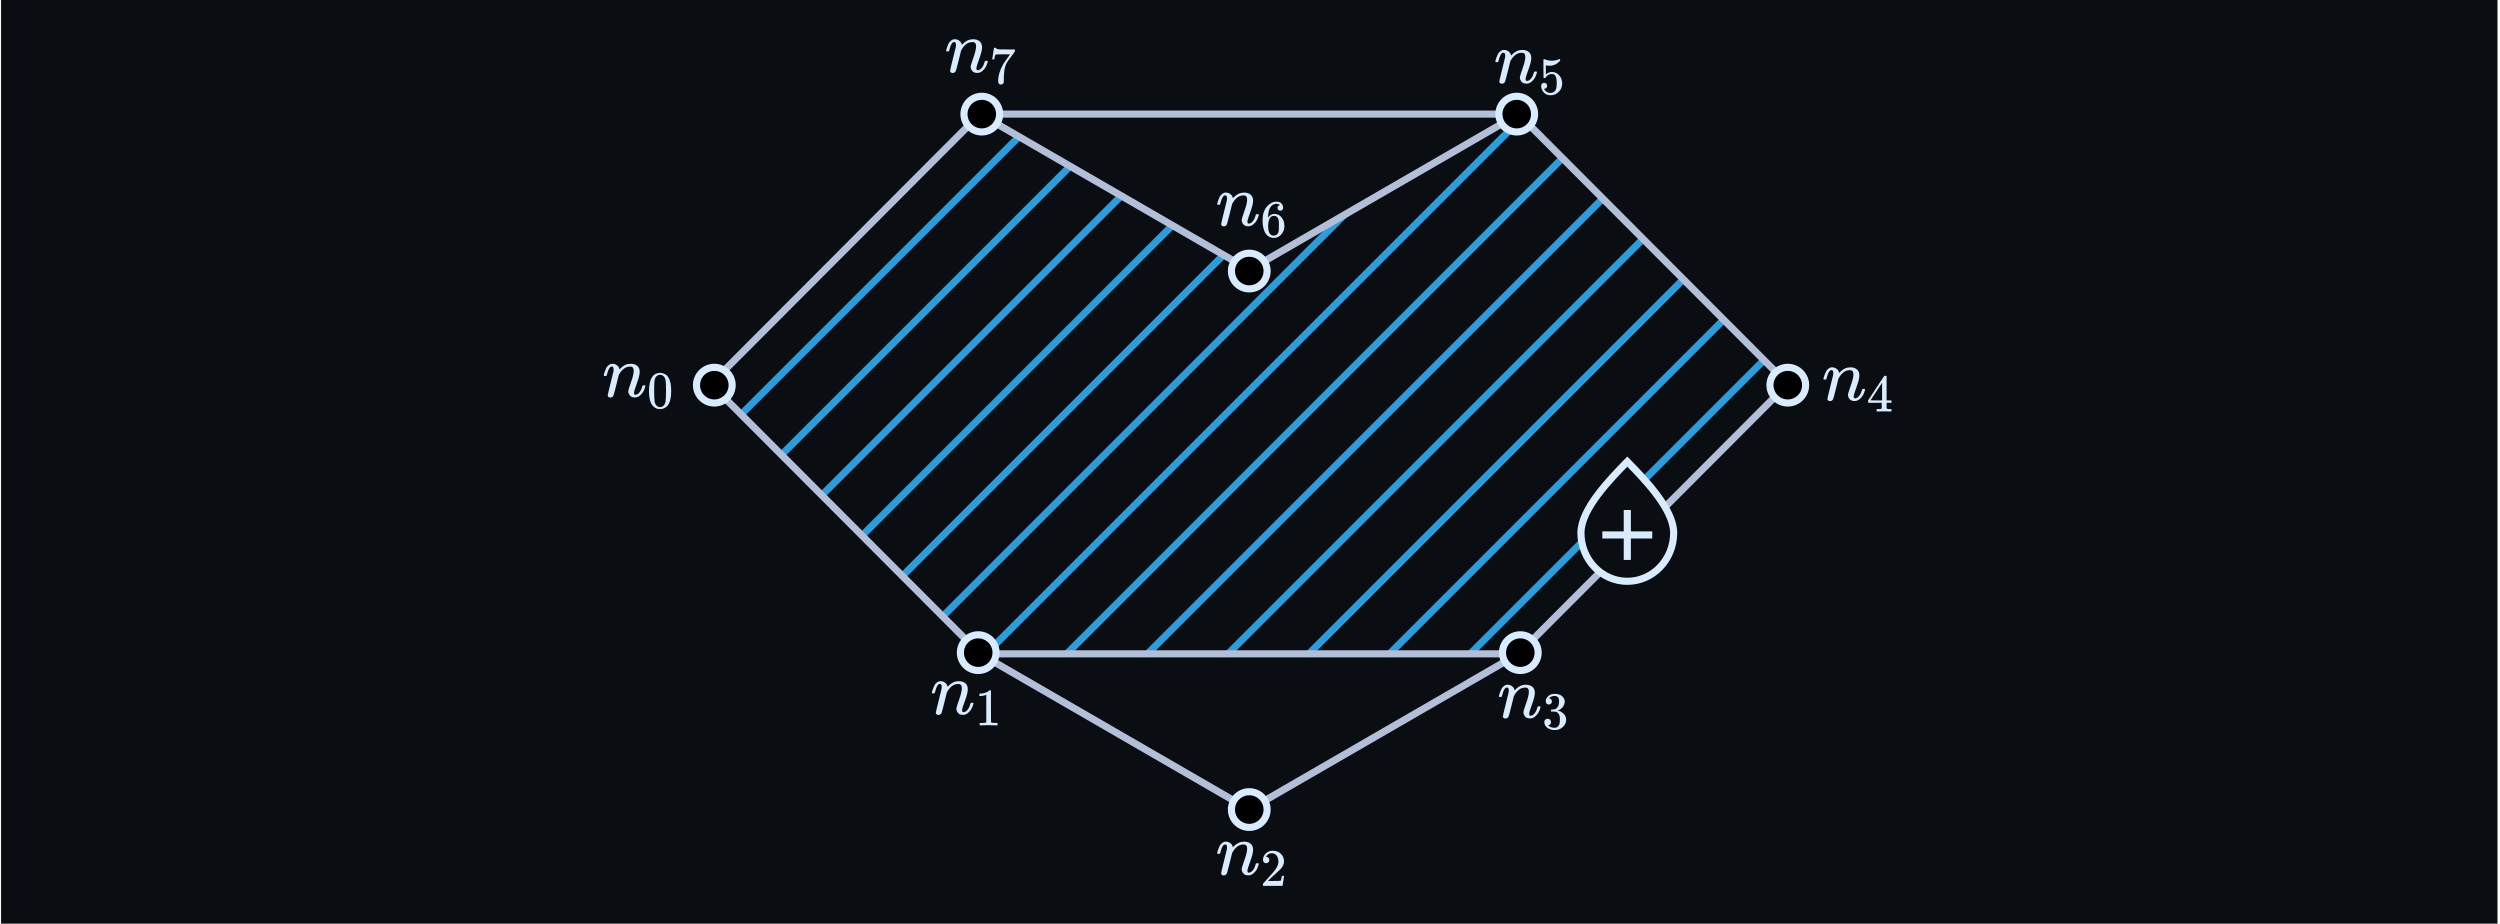 <svg width="701" height="259" viewBox="0 0 701 259" fill="none" xmlns="http://www.w3.org/2000/svg">
<rect width="700" height="259" transform="translate(0.295)" fill="#0A0D12"/>
<mask id="mask0_99_617" style="mask-type:alpha" maskUnits="userSpaceOnUse" x="199" y="32" width="303" height="152">
<path d="M425.795 32L350.295 75.667L274.795 32L199.295 107.667L274.795 183.333H425.795L501.295 107.667L425.795 32Z" fill="#C4C4C4"/>
</mask>
<g mask="url(#mask0_99_617)">
<path d="M68.588 210.21L428.505 -149.707M79.901 221.524L439.819 -138.393M91.215 232.838L451.132 -127.08M125.156 266.779L485.074 -93.138M147.783 289.406L507.701 -70.511M136.47 278.093L496.387 -81.825M159.098 300.72L519.015 -59.197M113.843 255.465L473.76 -104.452M102.529 244.151L462.447 -115.766M170.411 312.034L530.328 -47.884M181.725 323.347L541.642 -36.57M193.038 334.661L552.955 -25.256M226.979 368.602L586.897 8.685M249.607 391.23L609.525 31.312M238.293 379.916L598.21 19.998M260.921 402.543L620.838 42.626M215.666 357.288L575.583 -2.629M204.353 345.975L564.27 -13.943" stroke="#2D9CDB" stroke-width="2"/>
</g>
<path d="M274.795 32H425.795M274.795 32L350.295 75.667L425.795 32M274.795 32L199.295 107.667L274.795 183.333M425.795 32L501.295 107.667L425.795 183.333M425.795 183.333L350.295 227L274.795 183.333M425.795 183.333H274.795" stroke="#B3BFD8" stroke-width="2"/>
<circle cx="200.295" cy="108" r="5" fill="black" stroke="#D9EBFF" stroke-width="2"/>
<circle cx="275.295" cy="32" r="5" fill="black" stroke="#D9EBFF" stroke-width="2"/>
<circle cx="425.295" cy="32" r="5" fill="black" stroke="#D9EBFF" stroke-width="2"/>
<circle cx="350.295" cy="76" r="5" fill="black" stroke="#D9EBFF" stroke-width="2"/>
<circle cx="350.295" cy="227" r="5" fill="black" stroke="#D9EBFF" stroke-width="2"/>
<circle cx="426.295" cy="183" r="5" fill="black" stroke="#D9EBFF" stroke-width="2"/>
<circle cx="274.295" cy="183" r="5" fill="black" stroke="#D9EBFF" stroke-width="2"/>
<circle cx="501.295" cy="108" r="5" fill="black" stroke="#D9EBFF" stroke-width="2"/>
<path d="M169.295 105.241C169.309 105.157 169.33 105.046 169.358 104.907C169.385 104.767 169.469 104.502 169.608 104.112C169.748 103.722 169.887 103.395 170.027 103.13C170.166 102.865 170.396 102.607 170.716 102.356C171.037 102.106 171.357 101.987 171.678 102.001C172.179 102.001 172.597 102.127 172.932 102.377C173.266 102.628 173.475 102.865 173.559 103.088C173.643 103.311 173.684 103.457 173.684 103.527C173.684 103.555 173.691 103.569 173.705 103.569L173.935 103.339C174.785 102.447 175.754 102.001 176.841 102.001C177.593 102.001 178.199 102.189 178.659 102.565C179.119 102.942 179.356 103.492 179.37 104.217C179.384 104.941 179.119 106.035 178.576 107.498C178.032 108.962 177.767 109.846 177.781 110.153C177.781 110.515 177.9 110.696 178.137 110.696C178.22 110.696 178.283 110.689 178.325 110.676C178.729 110.606 179.091 110.341 179.412 109.881C179.732 109.421 179.976 108.864 180.143 108.209C180.171 108.098 180.31 108.042 180.561 108.042C180.84 108.042 180.979 108.098 180.979 108.209C180.979 108.223 180.951 108.328 180.896 108.523C180.784 108.927 180.631 109.324 180.436 109.714C180.241 110.104 179.92 110.494 179.474 110.885C179.028 111.275 178.548 111.463 178.032 111.449C177.377 111.449 176.903 111.261 176.611 110.885C176.318 110.508 176.172 110.118 176.172 109.714C176.172 109.449 176.423 108.613 176.924 107.206C177.426 105.798 177.684 104.739 177.698 104.029C177.698 103.206 177.391 102.795 176.778 102.795H176.673C175.475 102.795 174.465 103.499 173.643 104.907L173.496 105.157L172.807 107.958C172.347 109.784 172.082 110.766 172.012 110.905C171.831 111.282 171.531 111.47 171.113 111.47C170.932 111.47 170.786 111.428 170.674 111.344C170.563 111.261 170.486 111.177 170.445 111.094C170.403 111.01 170.389 110.94 170.403 110.885C170.403 110.703 170.668 109.568 171.197 107.477C171.727 105.387 172.005 104.252 172.033 104.07C172.047 104.001 172.054 103.841 172.054 103.59C172.054 103.046 171.887 102.774 171.552 102.774C171.023 102.774 170.584 103.471 170.236 104.865C170.152 105.143 170.11 105.29 170.11 105.304C170.082 105.387 169.95 105.429 169.713 105.429H169.42C169.337 105.345 169.295 105.283 169.295 105.241Z" fill="#D9EBFF"/>
<path d="M182.821 105.743C183.373 104.945 184.126 104.546 185.082 104.546C185.555 104.546 186.028 104.674 186.501 104.93C186.974 105.186 187.358 105.639 187.653 106.289C188.018 107.107 188.2 108.23 188.2 109.659C188.2 111.186 187.988 112.353 187.565 113.161C187.368 113.575 187.097 113.905 186.752 114.151C186.407 114.397 186.107 114.55 185.851 114.609C185.594 114.668 185.343 114.703 185.097 114.713C184.841 114.713 184.585 114.683 184.328 114.624C184.072 114.565 183.772 114.407 183.427 114.151C183.082 113.895 182.811 113.565 182.614 113.161C182.191 112.353 181.979 111.186 181.979 109.659C181.979 107.944 182.26 106.639 182.821 105.743ZM186.146 105.565C185.851 105.25 185.501 105.092 185.097 105.092C184.683 105.092 184.328 105.25 184.033 105.565C183.787 105.821 183.624 106.176 183.545 106.629C183.466 107.082 183.427 108.028 183.427 109.467C183.427 111.023 183.466 112.048 183.545 112.54C183.624 113.033 183.801 113.422 184.077 113.708C184.353 114.003 184.693 114.151 185.097 114.151C185.491 114.151 185.826 114.003 186.102 113.708C186.388 113.412 186.565 112.998 186.634 112.466C186.703 111.934 186.742 110.934 186.752 109.467C186.752 108.038 186.713 107.097 186.634 106.644C186.555 106.191 186.392 105.831 186.146 105.565Z" fill="#D9EBFF"/>
<path d="M261.295 194.241C261.309 194.157 261.33 194.046 261.358 193.907C261.385 193.767 261.469 193.502 261.608 193.112C261.748 192.722 261.887 192.395 262.027 192.13C262.166 191.865 262.396 191.607 262.716 191.356C263.037 191.106 263.357 190.987 263.678 191.001C264.179 191.001 264.597 191.127 264.932 191.377C265.266 191.628 265.475 191.865 265.559 192.088C265.643 192.311 265.684 192.457 265.684 192.527C265.684 192.555 265.691 192.569 265.705 192.569L265.935 192.339C266.785 191.447 267.754 191.001 268.841 191.001C269.593 191.001 270.199 191.189 270.659 191.565C271.119 191.942 271.356 192.492 271.37 193.217C271.384 193.941 271.119 195.035 270.576 196.498C270.032 197.962 269.767 198.846 269.781 199.153C269.781 199.515 269.9 199.696 270.137 199.696C270.22 199.696 270.283 199.689 270.325 199.676C270.729 199.606 271.091 199.341 271.412 198.881C271.732 198.421 271.976 197.864 272.143 197.209C272.171 197.098 272.31 197.042 272.561 197.042C272.84 197.042 272.979 197.098 272.979 197.209C272.979 197.223 272.951 197.328 272.896 197.523C272.784 197.927 272.631 198.324 272.436 198.714C272.241 199.104 271.92 199.494 271.474 199.885C271.028 200.275 270.548 200.463 270.032 200.449C269.377 200.449 268.903 200.261 268.611 199.885C268.318 199.508 268.172 199.118 268.172 198.714C268.172 198.449 268.423 197.613 268.924 196.206C269.426 194.798 269.684 193.739 269.698 193.029C269.698 192.206 269.391 191.795 268.778 191.795H268.673C267.475 191.795 266.465 192.499 265.643 193.907L265.496 194.157L264.807 196.958C264.347 198.784 264.082 199.766 264.012 199.905C263.831 200.282 263.531 200.47 263.113 200.47C262.932 200.47 262.786 200.428 262.674 200.344C262.563 200.261 262.486 200.177 262.445 200.094C262.403 200.01 262.389 199.94 262.403 199.885C262.403 199.703 262.668 198.568 263.197 196.477C263.727 194.387 264.005 193.252 264.033 193.07C264.047 193.001 264.054 192.841 264.054 192.59C264.054 192.046 263.887 191.774 263.552 191.774C263.023 191.774 262.584 192.471 262.236 193.865C262.152 194.143 262.11 194.29 262.11 194.304C262.082 194.387 261.95 194.429 261.713 194.429H261.42C261.337 194.345 261.295 194.283 261.295 194.241Z" fill="#D9EBFF"/>
<path d="M276.55 194.846L276.358 194.92C276.22 194.969 276.023 195.018 275.767 195.068C275.511 195.117 275.225 195.151 274.91 195.171H274.629V194.491H274.91C275.373 194.472 275.801 194.398 276.195 194.27C276.59 194.142 276.865 194.023 277.023 193.915C277.181 193.807 277.319 193.698 277.437 193.59C277.457 193.56 277.516 193.546 277.614 193.546C277.703 193.546 277.787 193.575 277.865 193.634V198.053L277.88 202.486C277.949 202.555 278.008 202.599 278.057 202.619C278.107 202.639 278.225 202.659 278.412 202.678C278.599 202.698 278.905 202.708 279.328 202.708H279.713V203.388H279.55C279.343 203.358 278.56 203.343 277.2 203.343C275.86 203.343 275.087 203.358 274.88 203.388H274.703V202.708H275.087C275.304 202.708 275.491 202.708 275.649 202.708C275.806 202.708 275.929 202.703 276.018 202.693C276.107 202.683 276.186 202.668 276.255 202.649C276.324 202.629 276.363 202.619 276.373 202.619C276.383 202.619 276.412 202.595 276.461 202.545C276.511 202.496 276.54 202.476 276.55 202.486V194.846Z" fill="#D9EBFF"/>
<path d="M341.295 239.241C341.309 239.157 341.33 239.046 341.358 238.907C341.385 238.767 341.469 238.502 341.608 238.112C341.748 237.722 341.887 237.395 342.027 237.13C342.166 236.865 342.396 236.607 342.716 236.356C343.037 236.106 343.357 235.987 343.678 236.001C344.179 236.001 344.597 236.127 344.932 236.377C345.266 236.628 345.475 236.865 345.559 237.088C345.643 237.311 345.684 237.457 345.684 237.527C345.684 237.555 345.691 237.569 345.705 237.569L345.935 237.339C346.785 236.447 347.754 236.001 348.841 236.001C349.593 236.001 350.199 236.189 350.659 236.565C351.119 236.942 351.356 237.492 351.37 238.217C351.384 238.941 351.119 240.035 350.576 241.498C350.032 242.962 349.767 243.846 349.781 244.153C349.781 244.515 349.9 244.696 350.137 244.696C350.22 244.696 350.283 244.689 350.325 244.676C350.729 244.606 351.091 244.341 351.412 243.881C351.732 243.421 351.976 242.864 352.143 242.209C352.171 242.098 352.31 242.042 352.561 242.042C352.84 242.042 352.979 242.098 352.979 242.209C352.979 242.223 352.951 242.328 352.896 242.523C352.784 242.927 352.631 243.324 352.436 243.714C352.241 244.104 351.92 244.494 351.474 244.885C351.028 245.275 350.548 245.463 350.032 245.449C349.377 245.449 348.903 245.261 348.611 244.885C348.318 244.508 348.172 244.118 348.172 243.714C348.172 243.449 348.423 242.613 348.924 241.206C349.426 239.798 349.684 238.739 349.698 238.029C349.698 237.206 349.391 236.795 348.778 236.795H348.673C347.475 236.795 346.465 237.499 345.643 238.907L345.496 239.157L344.807 241.958C344.347 243.784 344.082 244.766 344.012 244.905C343.831 245.282 343.531 245.47 343.113 245.47C342.932 245.47 342.786 245.428 342.674 245.344C342.563 245.261 342.486 245.177 342.445 245.094C342.403 245.01 342.389 244.94 342.403 244.885C342.403 244.703 342.668 243.568 343.197 241.477C343.727 239.387 344.005 238.252 344.033 238.07C344.047 238.001 344.054 237.841 344.054 237.59C344.054 237.046 343.887 236.774 343.552 236.774C343.023 236.774 342.584 237.471 342.236 238.865C342.152 239.143 342.11 239.29 342.11 239.304C342.082 239.387 341.95 239.429 341.713 239.429H341.42C341.337 239.345 341.295 239.283 341.295 239.241Z" fill="#D9EBFF"/>
<path d="M355.013 242.048C354.747 242.048 354.535 241.959 354.378 241.782C354.22 241.605 354.141 241.388 354.141 241.132C354.141 240.432 354.402 239.826 354.925 239.314C355.447 238.802 356.097 238.546 356.875 238.546C357.772 238.546 358.521 238.821 359.121 239.373C359.722 239.925 360.028 240.639 360.038 241.516C360.038 241.94 359.939 242.343 359.742 242.728C359.545 243.112 359.309 243.447 359.033 243.733C358.757 244.018 358.363 244.383 357.851 244.826C357.496 245.132 357.003 245.585 356.373 246.186L355.501 247.013L356.624 247.028C358.171 247.028 358.993 247.003 359.092 246.954C359.161 246.934 359.279 246.496 359.447 245.639V245.595H360.038V245.639C360.028 245.668 359.964 246.117 359.846 246.984C359.727 247.851 359.653 248.304 359.624 248.343V248.388H354.141V247.929C354.141 247.861 354.171 247.787 354.23 247.708C354.289 247.629 354.437 247.457 354.673 247.191C354.959 246.875 355.205 246.599 355.412 246.363C355.501 246.265 355.668 246.082 355.915 245.816C356.161 245.55 356.328 245.368 356.417 245.269C356.506 245.171 356.649 245.008 356.846 244.782C357.043 244.555 357.181 244.388 357.259 244.279C357.338 244.171 357.452 244.023 357.599 243.836C357.747 243.649 357.851 243.491 357.91 243.363C357.969 243.235 358.043 243.092 358.131 242.935C358.22 242.777 358.284 242.619 358.323 242.462C358.363 242.304 358.397 242.156 358.427 242.018C358.456 241.88 358.471 241.718 358.471 241.531C358.471 240.91 358.304 240.373 357.969 239.92C357.634 239.467 357.156 239.24 356.535 239.24C356.21 239.24 355.925 239.324 355.678 239.491C355.432 239.659 355.26 239.821 355.161 239.979C355.062 240.137 355.013 240.23 355.013 240.26C355.013 240.27 355.038 240.275 355.087 240.275C355.264 240.275 355.447 240.343 355.634 240.481C355.821 240.619 355.915 240.846 355.915 241.161C355.915 241.408 355.836 241.614 355.678 241.782C355.521 241.949 355.299 242.038 355.013 242.048Z" fill="#D9EBFF"/>
<path d="M420.295 195.241C420.309 195.157 420.33 195.046 420.358 194.907C420.385 194.767 420.469 194.502 420.608 194.112C420.748 193.722 420.887 193.395 421.027 193.13C421.166 192.865 421.396 192.607 421.716 192.356C422.037 192.106 422.357 191.987 422.678 192.001C423.179 192.001 423.597 192.127 423.932 192.377C424.266 192.628 424.475 192.865 424.559 193.088C424.643 193.311 424.684 193.457 424.684 193.527C424.684 193.555 424.691 193.569 424.705 193.569L424.935 193.339C425.785 192.447 426.754 192.001 427.841 192.001C428.593 192.001 429.199 192.189 429.659 192.565C430.119 192.942 430.356 193.492 430.37 194.217C430.384 194.941 430.119 196.035 429.576 197.498C429.032 198.962 428.767 199.846 428.781 200.153C428.781 200.515 428.9 200.696 429.137 200.696C429.22 200.696 429.283 200.689 429.325 200.676C429.729 200.606 430.091 200.341 430.412 199.881C430.732 199.421 430.976 198.864 431.143 198.209C431.171 198.098 431.31 198.042 431.561 198.042C431.84 198.042 431.979 198.098 431.979 198.209C431.979 198.223 431.951 198.328 431.896 198.523C431.784 198.927 431.631 199.324 431.436 199.714C431.241 200.104 430.92 200.494 430.474 200.885C430.028 201.275 429.548 201.463 429.032 201.449C428.377 201.449 427.903 201.261 427.611 200.885C427.318 200.508 427.172 200.118 427.172 199.714C427.172 199.449 427.423 198.613 427.924 197.206C428.426 195.798 428.684 194.739 428.698 194.029C428.698 193.206 428.391 192.795 427.778 192.795H427.673C426.475 192.795 425.465 193.499 424.643 194.907L424.496 195.157L423.807 197.958C423.347 199.784 423.082 200.766 423.012 200.905C422.831 201.282 422.531 201.47 422.113 201.47C421.932 201.47 421.786 201.428 421.674 201.344C421.563 201.261 421.486 201.177 421.445 201.094C421.403 201.01 421.389 200.94 421.403 200.885C421.403 200.703 421.668 199.568 422.197 197.477C422.727 195.387 423.005 194.252 423.033 194.07C423.047 194.001 423.054 193.841 423.054 193.59C423.054 193.046 422.887 192.774 422.552 192.774C422.023 192.774 421.584 193.471 421.236 194.865C421.152 195.143 421.11 195.29 421.11 195.304C421.082 195.387 420.95 195.429 420.713 195.429H420.42C420.337 195.345 420.295 195.283 420.295 195.241Z" fill="#D9EBFF"/>
<path d="M434.279 197.545C434.013 197.545 433.806 197.462 433.659 197.294C433.511 197.127 433.432 196.91 433.422 196.644C433.422 196.102 433.659 195.619 434.131 195.196C434.604 194.772 435.176 194.56 435.846 194.56C436.19 194.56 436.407 194.565 436.496 194.575C437.225 194.693 437.782 194.954 438.166 195.358C438.55 195.762 438.747 196.201 438.757 196.674C438.757 197.186 438.589 197.683 438.254 198.166C437.92 198.649 437.456 198.999 436.865 199.215L436.821 199.245C436.821 199.255 436.865 199.27 436.954 199.289C437.043 199.309 437.186 199.353 437.383 199.422C437.58 199.491 437.767 199.595 437.944 199.733C438.752 200.255 439.156 200.944 439.156 201.801C439.156 202.58 438.851 203.26 438.24 203.841C437.629 204.422 436.856 204.713 435.92 204.713C435.131 204.713 434.452 204.501 433.88 204.077C433.309 203.654 433.023 203.117 433.023 202.466C433.023 202.191 433.112 201.969 433.289 201.801C433.466 201.634 433.688 201.545 433.954 201.535C434.23 201.535 434.457 201.624 434.634 201.801C434.811 201.979 434.9 202.2 434.9 202.466C434.9 202.575 434.885 202.673 434.856 202.762C434.826 202.851 434.792 202.93 434.752 202.998C434.713 203.067 434.659 203.127 434.59 203.176C434.521 203.225 434.461 203.264 434.412 203.294C434.363 203.324 434.314 203.343 434.264 203.353C434.215 203.363 434.176 203.378 434.146 203.397L434.087 203.412C434.59 203.856 435.2 204.077 435.92 204.077C436.461 204.077 436.87 203.816 437.146 203.294C437.314 202.969 437.397 202.471 437.397 201.801V201.506C437.397 200.57 437.082 199.944 436.452 199.629C436.304 199.57 436.003 199.536 435.55 199.526L434.929 199.511L434.885 199.481C434.865 199.452 434.856 199.373 434.856 199.245C434.856 199.068 434.895 198.979 434.974 198.979C435.25 198.979 435.535 198.954 435.831 198.905C436.166 198.856 436.471 198.649 436.747 198.284C437.023 197.92 437.161 197.368 437.161 196.629V196.511C437.161 195.949 436.989 195.56 436.644 195.344C436.427 195.206 436.195 195.137 435.949 195.137C435.634 195.137 435.343 195.191 435.077 195.299C434.811 195.408 434.624 195.521 434.516 195.639C434.407 195.757 434.353 195.816 434.353 195.816H434.397C434.427 195.826 434.466 195.836 434.516 195.846C434.565 195.856 434.614 195.88 434.663 195.92C434.713 195.959 434.772 195.994 434.841 196.023C434.91 196.053 434.959 196.107 434.989 196.186C435.018 196.265 435.058 196.339 435.107 196.408C435.156 196.476 435.171 196.575 435.151 196.703C435.151 196.92 435.082 197.112 434.944 197.279C434.806 197.447 434.585 197.536 434.279 197.545Z" fill="#D9EBFF"/>
<path d="M511.295 106.241C511.309 106.157 511.33 106.046 511.358 105.907C511.385 105.767 511.469 105.502 511.608 105.112C511.748 104.722 511.887 104.395 512.027 104.13C512.166 103.865 512.396 103.607 512.716 103.356C513.037 103.106 513.357 102.987 513.678 103.001C514.179 103.001 514.597 103.127 514.932 103.377C515.266 103.628 515.475 103.865 515.559 104.088C515.643 104.311 515.684 104.457 515.684 104.527C515.684 104.555 515.691 104.569 515.705 104.569L515.935 104.339C516.785 103.447 517.754 103.001 518.841 103.001C519.593 103.001 520.199 103.189 520.659 103.565C521.119 103.942 521.356 104.492 521.37 105.217C521.384 105.941 521.119 107.035 520.576 108.498C520.032 109.962 519.767 110.846 519.781 111.153C519.781 111.515 519.9 111.696 520.137 111.696C520.22 111.696 520.283 111.689 520.325 111.676C520.729 111.606 521.091 111.341 521.412 110.881C521.732 110.421 521.976 109.864 522.143 109.209C522.171 109.098 522.31 109.042 522.561 109.042C522.84 109.042 522.979 109.098 522.979 109.209C522.979 109.223 522.951 109.328 522.896 109.523C522.784 109.927 522.631 110.324 522.436 110.714C522.241 111.104 521.92 111.494 521.474 111.885C521.028 112.275 520.548 112.463 520.032 112.449C519.377 112.449 518.903 112.261 518.611 111.885C518.318 111.508 518.172 111.118 518.172 110.714C518.172 110.449 518.423 109.613 518.924 108.206C519.426 106.798 519.684 105.739 519.698 105.029C519.698 104.206 519.391 103.795 518.778 103.795H518.673C517.475 103.795 516.465 104.499 515.643 105.907L515.496 106.157L514.807 108.958C514.347 110.784 514.082 111.766 514.012 111.905C513.831 112.282 513.531 112.47 513.113 112.47C512.932 112.47 512.786 112.428 512.674 112.344C512.563 112.261 512.486 112.177 512.445 112.094C512.403 112.01 512.389 111.94 512.403 111.885C512.403 111.703 512.668 110.568 513.197 108.477C513.727 106.387 514.005 105.252 514.033 105.07C514.047 105.001 514.054 104.841 514.054 104.59C514.054 104.046 513.887 103.774 513.552 103.774C513.023 103.774 512.584 104.471 512.236 105.865C512.152 106.143 512.11 106.29 512.11 106.304C512.082 106.387 511.95 106.429 511.713 106.429H511.42C511.337 106.345 511.295 106.283 511.295 106.241Z" fill="#D9EBFF"/>
<path d="M530.23 115.388C530.052 115.358 529.417 115.343 528.323 115.343C527.181 115.343 526.521 115.358 526.343 115.388H526.21V114.708H526.668C526.865 114.708 526.998 114.708 527.067 114.708C527.136 114.708 527.22 114.698 527.319 114.678C527.417 114.659 527.486 114.634 527.525 114.604C527.565 114.575 527.599 114.535 527.629 114.486C527.639 114.466 527.644 114.2 527.644 113.688V112.949H523.816V112.269L526.048 108.856C527.555 106.57 528.319 105.422 528.338 105.413C528.358 105.393 528.461 105.383 528.649 105.383H528.915L529.003 105.472V112.269H530.363V112.949H529.003V113.703C529.003 114.107 529.003 114.343 529.003 114.412C529.003 114.481 529.033 114.54 529.092 114.59C529.171 114.659 529.452 114.698 529.934 114.708H530.363V115.388H530.23ZM527.732 112.269V107.334L524.496 112.255L526.107 112.269H527.732Z" fill="#D9EBFF"/>
<path d="M419.295 17.241C419.309 17.157 419.33 17.046 419.358 16.907C419.385 16.767 419.469 16.502 419.608 16.112C419.748 15.722 419.887 15.395 420.027 15.13C420.166 14.865 420.396 14.607 420.716 14.356C421.037 14.106 421.357 13.987 421.678 14.001C422.179 14.001 422.597 14.127 422.932 14.377C423.266 14.628 423.475 14.865 423.559 15.088C423.643 15.311 423.684 15.457 423.684 15.527C423.684 15.555 423.691 15.569 423.705 15.569L423.935 15.339C424.785 14.447 425.754 14.001 426.841 14.001C427.593 14.001 428.199 14.189 428.659 14.566C429.119 14.942 429.356 15.492 429.37 16.217C429.384 16.941 429.119 18.035 428.576 19.498C428.032 20.962 427.767 21.846 427.781 22.153C427.781 22.515 427.9 22.696 428.137 22.696C428.22 22.696 428.283 22.689 428.325 22.675C428.729 22.606 429.091 22.341 429.412 21.881C429.732 21.421 429.976 20.864 430.143 20.209C430.171 20.098 430.31 20.042 430.561 20.042C430.84 20.042 430.979 20.098 430.979 20.209C430.979 20.223 430.951 20.328 430.896 20.523C430.784 20.927 430.631 21.324 430.436 21.714C430.241 22.104 429.92 22.494 429.474 22.885C429.028 23.275 428.548 23.463 428.032 23.449C427.377 23.449 426.903 23.261 426.611 22.885C426.318 22.508 426.172 22.118 426.172 21.714C426.172 21.449 426.423 20.613 426.924 19.206C427.426 17.798 427.684 16.739 427.698 16.029C427.698 15.207 427.391 14.795 426.778 14.795H426.673C425.475 14.795 424.465 15.499 423.643 16.907L423.496 17.157L422.807 19.958C422.347 21.784 422.082 22.766 422.012 22.905C421.831 23.282 421.531 23.47 421.113 23.47C420.932 23.47 420.786 23.428 420.674 23.344C420.563 23.261 420.486 23.177 420.445 23.094C420.403 23.01 420.389 22.94 420.403 22.885C420.403 22.703 420.668 21.568 421.197 19.477C421.727 17.387 422.005 16.252 422.033 16.07C422.047 16.001 422.054 15.841 422.054 15.59C422.054 15.046 421.887 14.774 421.552 14.774C421.023 14.774 420.584 15.471 420.236 16.865C420.152 17.143 420.11 17.29 420.11 17.304C420.082 17.387 419.95 17.429 419.713 17.429H419.42C419.337 17.346 419.295 17.283 419.295 17.241Z" fill="#D9EBFF"/>
<path d="M433.826 24.067C433.826 24.304 433.747 24.501 433.59 24.659C433.432 24.816 433.24 24.895 433.013 24.895H432.91C433.363 25.673 433.964 26.062 434.713 26.062C435.402 26.062 435.905 25.767 436.22 25.176C436.407 24.851 436.501 24.22 436.501 23.284C436.501 22.27 436.368 21.585 436.102 21.23C435.846 20.905 435.56 20.742 435.245 20.742H435.156C434.388 20.742 433.806 21.077 433.412 21.747C433.373 21.816 433.338 21.856 433.309 21.866C433.279 21.875 433.205 21.885 433.087 21.895C432.92 21.895 432.826 21.866 432.806 21.806C432.787 21.767 432.777 20.905 432.777 19.22V17.314C432.777 16.821 432.801 16.575 432.851 16.575C432.87 16.555 432.89 16.546 432.91 16.546C432.92 16.546 433.023 16.585 433.22 16.664C433.417 16.743 433.688 16.821 434.033 16.9C434.378 16.979 434.747 17.018 435.141 17.018C435.841 17.018 436.511 16.881 437.151 16.605C437.23 16.565 437.294 16.546 437.343 16.546C437.422 16.546 437.461 16.634 437.461 16.811V17.004C436.654 17.959 435.644 18.437 434.432 18.437C434.126 18.437 433.851 18.407 433.604 18.348L433.457 18.319V20.861C433.644 20.723 433.792 20.614 433.9 20.536C434.008 20.457 434.186 20.378 434.432 20.299C434.678 20.22 434.929 20.181 435.186 20.181C435.984 20.181 436.658 20.501 437.21 21.141C437.762 21.782 438.038 22.54 438.038 23.417C438.038 24.324 437.722 25.097 437.092 25.737C436.461 26.378 435.693 26.703 434.787 26.713C433.989 26.713 433.348 26.447 432.865 25.915C432.383 25.383 432.141 24.782 432.141 24.112C432.141 23.875 432.195 23.688 432.304 23.55C432.412 23.412 432.526 23.324 432.644 23.284C432.762 23.245 432.875 23.225 432.984 23.225C433.23 23.225 433.432 23.309 433.59 23.476C433.747 23.644 433.826 23.841 433.826 24.067Z" fill="#D9EBFF"/>
<path d="M265.295 14.241C265.309 14.157 265.33 14.046 265.358 13.906C265.386 13.767 265.469 13.502 265.608 13.112C265.748 12.722 265.887 12.395 266.027 12.13C266.166 11.865 266.396 11.607 266.716 11.356C267.037 11.106 267.357 10.987 267.678 11.001C268.179 11.001 268.597 11.127 268.932 11.377C269.266 11.628 269.475 11.865 269.559 12.088C269.643 12.311 269.684 12.457 269.684 12.527C269.684 12.555 269.691 12.569 269.705 12.569L269.935 12.339C270.785 11.447 271.754 11.001 272.841 11.001C273.593 11.001 274.199 11.189 274.659 11.566C275.119 11.942 275.356 12.492 275.37 13.217C275.384 13.941 275.119 15.035 274.576 16.498C274.032 17.962 273.767 18.846 273.781 19.153C273.781 19.515 273.9 19.696 274.137 19.696C274.22 19.696 274.283 19.689 274.325 19.675C274.729 19.606 275.091 19.341 275.412 18.881C275.732 18.421 275.976 17.864 276.143 17.209C276.171 17.098 276.31 17.042 276.561 17.042C276.84 17.042 276.979 17.098 276.979 17.209C276.979 17.223 276.951 17.328 276.896 17.523C276.784 17.927 276.631 18.324 276.436 18.714C276.241 19.104 275.92 19.494 275.474 19.885C275.028 20.275 274.548 20.463 274.032 20.449C273.377 20.449 272.903 20.261 272.611 19.885C272.318 19.508 272.172 19.118 272.172 18.714C272.172 18.449 272.423 17.613 272.924 16.206C273.426 14.798 273.684 13.739 273.698 13.029C273.698 12.207 273.391 11.795 272.778 11.795H272.673C271.475 11.795 270.465 12.499 269.643 13.906L269.496 14.157L268.807 16.958C268.347 18.784 268.082 19.766 268.012 19.905C267.831 20.282 267.531 20.47 267.113 20.47C266.932 20.47 266.786 20.428 266.674 20.344C266.563 20.261 266.486 20.177 266.445 20.094C266.403 20.01 266.389 19.94 266.403 19.885C266.403 19.703 266.668 18.568 267.197 16.477C267.727 14.387 268.005 13.252 268.033 13.07C268.047 13.001 268.054 12.841 268.054 12.59C268.054 12.046 267.887 11.774 267.552 11.774C267.023 11.774 266.584 12.471 266.236 13.865C266.152 14.143 266.11 14.29 266.11 14.304C266.082 14.387 265.95 14.429 265.713 14.429H265.42C265.337 14.345 265.295 14.283 265.295 14.241Z" fill="#D9EBFF"/>
<path d="M278.215 16.619C278.225 16.6 278.309 16.063 278.466 15.008L278.703 13.427C278.703 13.408 278.801 13.398 278.998 13.398H279.294V13.457C279.294 13.555 279.368 13.639 279.516 13.708C279.663 13.777 279.92 13.821 280.284 13.841C280.649 13.861 281.481 13.871 282.782 13.871H284.57V14.447L283.565 15.821C283.476 15.94 283.328 16.137 283.121 16.412C282.915 16.688 282.782 16.87 282.722 16.959C282.663 17.048 282.56 17.206 282.412 17.432C282.264 17.659 282.166 17.836 282.117 17.964C282.067 18.092 281.998 18.274 281.91 18.511C281.821 18.747 281.757 18.974 281.718 19.191C281.678 19.407 281.639 19.673 281.599 19.989C281.56 20.304 281.53 20.639 281.511 20.994C281.491 21.348 281.476 21.752 281.466 22.205C281.466 22.343 281.466 22.481 281.466 22.619C281.466 22.757 281.461 22.875 281.452 22.974V23.107C281.412 23.274 281.319 23.417 281.171 23.535C281.023 23.654 280.856 23.713 280.668 23.713C280.56 23.713 280.457 23.698 280.358 23.668C280.259 23.639 280.156 23.545 280.048 23.388C279.939 23.23 279.885 23.033 279.885 22.797C279.885 21.24 280.363 19.624 281.319 17.949C281.516 17.634 281.929 17.038 282.56 16.161L283.24 15.23H281.865C280.151 15.23 279.25 15.26 279.161 15.319C279.102 15.348 279.048 15.467 278.998 15.674C278.949 15.88 278.9 16.092 278.851 16.309L278.806 16.619V16.664H278.215V16.619Z" fill="#D9EBFF"/>
<path d="M341.295 57.241C341.309 57.157 341.33 57.046 341.358 56.907C341.386 56.767 341.469 56.502 341.608 56.112C341.748 55.722 341.887 55.395 342.027 55.13C342.166 54.865 342.396 54.607 342.716 54.356C343.037 54.106 343.357 53.987 343.678 54.001C344.179 54.001 344.597 54.127 344.932 54.377C345.266 54.628 345.475 54.865 345.559 55.088C345.643 55.311 345.684 55.457 345.684 55.527C345.684 55.555 345.691 55.569 345.705 55.569L345.935 55.339C346.785 54.447 347.754 54.001 348.841 54.001C349.593 54.001 350.199 54.189 350.659 54.566C351.119 54.942 351.356 55.492 351.37 56.217C351.384 56.941 351.119 58.035 350.576 59.498C350.032 60.962 349.767 61.846 349.781 62.153C349.781 62.515 349.9 62.696 350.137 62.696C350.22 62.696 350.283 62.69 350.325 62.675C350.729 62.606 351.091 62.341 351.412 61.881C351.732 61.421 351.976 60.864 352.143 60.209C352.171 60.098 352.31 60.042 352.561 60.042C352.84 60.042 352.979 60.098 352.979 60.209C352.979 60.223 352.951 60.328 352.896 60.523C352.784 60.927 352.631 61.324 352.436 61.714C352.241 62.104 351.92 62.494 351.474 62.885C351.028 63.275 350.548 63.463 350.032 63.449C349.377 63.449 348.903 63.261 348.611 62.885C348.318 62.508 348.172 62.118 348.172 61.714C348.172 61.449 348.423 60.613 348.924 59.206C349.426 57.798 349.684 56.739 349.698 56.029C349.698 55.206 349.391 54.795 348.778 54.795H348.673C347.475 54.795 346.465 55.499 345.643 56.907L345.496 57.157L344.807 59.958C344.347 61.784 344.082 62.766 344.012 62.906C343.831 63.282 343.531 63.47 343.113 63.47C342.932 63.47 342.786 63.428 342.674 63.344C342.563 63.261 342.486 63.177 342.445 63.094C342.403 63.01 342.389 62.94 342.403 62.885C342.403 62.703 342.668 61.568 343.197 59.477C343.727 57.387 344.005 56.252 344.033 56.07C344.047 56.001 344.054 55.84 344.054 55.59C344.054 55.046 343.887 54.775 343.552 54.775C343.023 54.775 342.584 55.471 342.236 56.865C342.152 57.143 342.11 57.29 342.11 57.304C342.082 57.387 341.95 57.429 341.713 57.429H341.42C341.337 57.346 341.295 57.283 341.295 57.241Z" fill="#D9EBFF"/>
<path d="M354.023 61.762C354.023 60.156 354.422 58.885 355.22 57.949C356.018 57.014 356.905 56.545 357.88 56.545C358.56 56.545 359.048 56.723 359.343 57.078C359.639 57.432 359.786 57.826 359.786 58.26C359.786 58.506 359.718 58.703 359.58 58.851C359.442 58.999 359.25 59.072 359.003 59.072C358.777 59.072 358.589 59.004 358.442 58.866C358.294 58.728 358.22 58.536 358.22 58.289C358.22 57.856 358.452 57.595 358.915 57.506C358.698 57.289 358.392 57.166 357.998 57.137C357.299 57.137 356.723 57.432 356.269 58.023C355.806 58.673 355.575 59.669 355.575 61.008L355.59 61.068C355.639 61.008 355.678 60.944 355.708 60.875C356.112 60.284 356.639 59.989 357.289 59.989H357.348C357.801 59.989 358.2 60.082 358.545 60.27C358.782 60.407 359.018 60.605 359.254 60.861C359.491 61.117 359.683 61.398 359.831 61.703C360.038 62.186 360.141 62.713 360.141 63.284V63.55C360.141 63.777 360.117 63.989 360.067 64.186C359.959 64.767 359.644 65.333 359.121 65.885C358.599 66.437 357.939 66.713 357.141 66.713C356.865 66.713 356.599 66.673 356.343 66.594C356.087 66.516 355.811 66.368 355.516 66.151C355.22 65.934 354.969 65.644 354.762 65.279C354.555 64.915 354.378 64.437 354.23 63.846C354.082 63.255 354.013 62.56 354.023 61.762ZM357.2 60.521C356.905 60.521 356.649 60.605 356.432 60.772C356.215 60.94 356.048 61.161 355.929 61.437C355.811 61.713 355.727 61.994 355.678 62.279C355.629 62.565 355.599 62.87 355.59 63.196C355.59 64.013 355.649 64.6 355.767 64.954C355.885 65.309 356.072 65.594 356.328 65.811C356.565 65.989 356.826 66.077 357.112 66.077C357.614 66.077 357.998 65.89 358.264 65.516C358.392 65.338 358.481 65.117 358.53 64.851C358.58 64.585 358.604 64.067 358.604 63.299C358.604 62.511 358.58 61.984 358.53 61.718C358.481 61.452 358.392 61.23 358.264 61.053C357.998 60.698 357.644 60.521 357.2 60.521Z" fill="#D9EBFF"/>
<path d="M469.295 149.411C469.295 156.955 463.436 163 456.295 163C449.154 163 443.295 156.955 443.295 149.411C443.295 146.059 445.369 142.21 448.235 138.441C450.805 135.061 453.878 131.91 456.286 129.442C456.289 129.439 456.292 129.436 456.295 129.433C456.298 129.436 456.301 129.439 456.304 129.442C458.712 131.91 461.785 135.061 464.355 138.441C467.221 142.21 469.295 146.059 469.295 149.411Z" fill="#0A0D12" stroke="#D9EBFF" stroke-width="2"/>
<line x1="449.295" y1="150" x2="463.295" y2="150" stroke="#D9EBFF" stroke-width="2"/>
<line x1="456.295" y1="143" x2="456.295" y2="157" stroke="#D9EBFF" stroke-width="2"/>
</svg>

